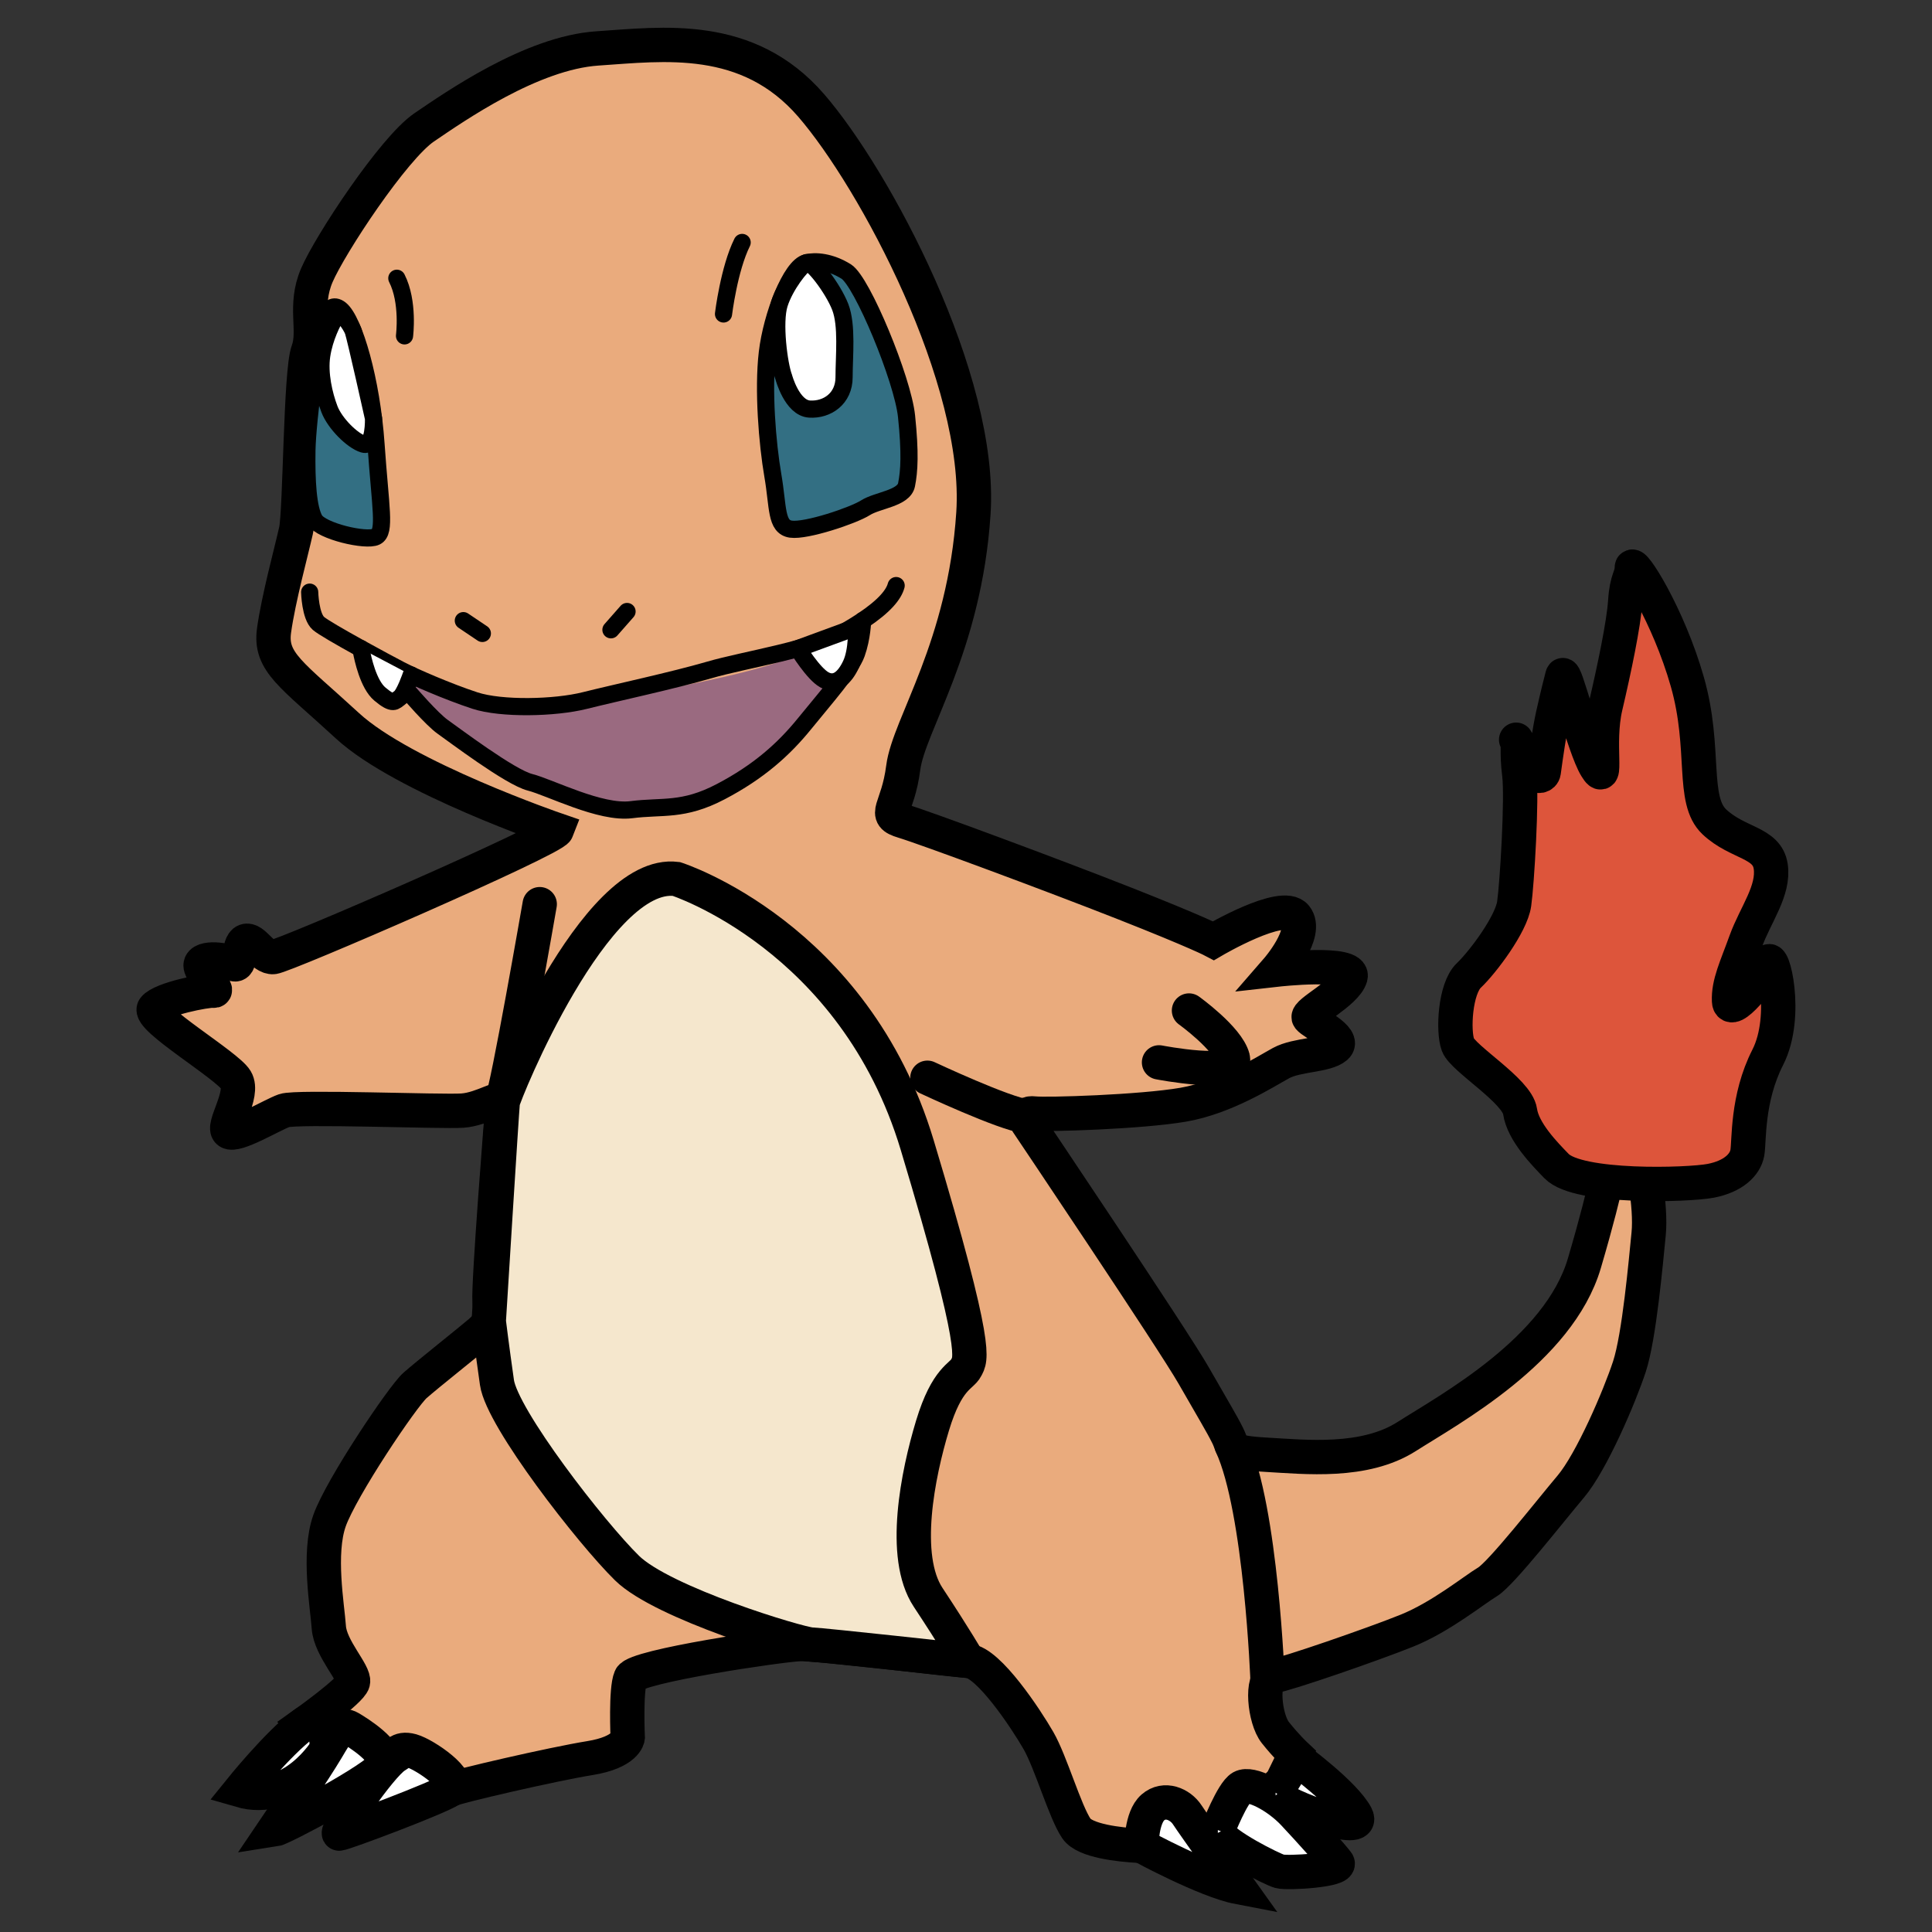 <?xml version="1.0" encoding="utf-8"?>
<!-- Generator: Adobe Illustrator 24.1.2, SVG Export Plug-In . SVG Version: 6.00 Build 0)  -->
<svg version="1.1" id="Слой_1" xmlns="http://www.w3.org/2000/svg" xmlns:xlink="http://www.w3.org/1999/xlink" x="0px" y="0px"
	 viewBox="0 0 450 450" style="enable-background:new 0 0 450 450;" xml:space="preserve">
<rect x="0" y="0" width="450" height="450" fill="#333333" stroke="none"/>
<style type="text/css">
	.st0{fill:#EAAB7D;stroke:#000000;stroke-width:8;}
	.st1{fill:#FFFFFF;stroke:#000000;stroke-width:8;}
	.st2{fill:#FFFFFF;stroke:#000000;stroke-width:8;stroke-linecap:round;}
	.st3{fill:#F5E7CD;stroke:#000000;stroke-width:8;}
	.st4{fill:#F5E7CD;stroke:#000000;stroke-width:8;stroke-linecap:round;}
	.st5{fill:none;stroke:#000000;stroke-width:8;stroke-linecap:round;}
	.st6{fill:#F5E7CD;stroke:#000000;stroke-width:4;stroke-linecap:round;}
	.st7{fill:#9A6A80;}
	.st8{fill:none;stroke:#000000;stroke-width:4;stroke-linecap:round;}
	.st9{fill:#FFFFFF;stroke:#000000;stroke-width:4;stroke-linecap:round;}
	.st10{fill:#FFFFFF;stroke:#000000;stroke-width:4;}
	.st11{fill:#336F83;stroke:#000000;stroke-width:4;}
	.st12{fill:#DD553B;stroke:#000000;stroke-width:8;}
	.st13{fill:#EAAB7D;stroke:#000000;stroke-width:4;stroke-linecap:round;}
</style>
<g>
	<path class="st0" d="M129.71,193.32c0,0-35.74-12.26-48.77-24.26s-18.13-14.81-17.11-22.21c1.02-7.4,4.09-18.64,5.11-23.23
		s1.02-37.02,2.81-41.87c1.79-4.85-1.02-10.47,2.04-17.62c3.06-7.15,17.87-29.62,25.02-34.47c7.15-4.85,25.02-17.36,40.34-18.38
		s34.98-3.83,49.79,13.28c14.81,17.11,39.83,63.83,37.79,94.98c-2.04,31.15-15.06,49.28-16.34,59.23s-5.11,10.98,0,12.51
		c5.11,1.53,34.72,12.51,51.57,19.15c16.85,6.64,20.68,8.68,20.68,8.68s16.09-9.45,19.15-5.62c3.06,3.83-4.34,12.34-4.34,12.34
		s18.13-2.04,17.11,1.7s-10.55,8.34-9.7,9.53c0.85,1.19,8.68,4.77,6.3,6.81c-2.38,2.04-9.02,1.7-12.77,3.74
		c-3.74,2.04-12.94,8-22.81,9.7c-9.87,1.7-31.83,2.38-34.72,2.04s-1.53,2.21-1.53,2.21s33.87,50.38,38.64,58.72
		c4.77,8.34,6.47,11.06,8,14.13c1.53,3.06,0,3.91,9.02,4.43c9.02,0.51,22.81,2.04,32.68-4.26s35.4-20.09,41.36-40.34
		s5.91-24.6,7.06-26.51c1.15-1.91,3.19-3.45,4.85-0.77c1.66,2.68,3.7,14.04,3.06,20.43c-0.64,6.38-2.17,23.87-4.47,30.89
		c-2.3,7.02-8.81,22.21-13.66,27.96c-4.85,5.74-16.21,20.3-19.4,22.21s-10.85,8.17-18.77,11.36s-28.21,10.21-31.15,10.6
		c-2.94,0.38-2.04,9.96,0.51,13.15s4.6,5.11,4.6,5.11l-3.06,6.26l-4.98,5.11l-9.32,6.51l-7.02,3.96c0,0-9.06-0.51-9.45-0.51
		c-0.1,0-1.16-0.01-2.72-0.1c-4.31-0.24-12.42-1.08-14.39-3.99c-2.68-3.96-5.96-15.49-8.85-20.51c-2.89-5.02-11.6-18.21-16.35-18.55
		s-34.88-4.09-39.31-3.91c-4.43,0.17-38.13,5.11-39.32,7.83c-1.19,2.72-0.68,13.96-0.68,13.96s-0.34,3.4-8.85,4.77
		s-31.32,6.64-32.34,7.32s-3.4-0.51-3.4-0.51l-14.98-5.28l-10.55-3.57l-5.45-5.79c0,0,11.06-7.83,11.57-9.87
		c0.51-2.04-5.28-7.83-5.62-12.77c-0.34-4.94-2.55-17.19,0.17-24.85s17.02-28.94,19.91-31.49s12.77-10.38,15.15-12.43
		s2.55-3.23,2.21-7.15c-0.34-3.91,2.89-44.6,3.06-46.47c0.17-1.87-4.6,1.7-9.36,2.04c-4.77,0.34-38.64-1.02-41.53,0
		s-11.23,6.13-12.94,4.94c-1.7-1.19,3.74-8.68,1.7-12.09s-20.77-14.47-19.06-16.68c1.7-2.21,12.26-4.26,13.79-4.09
		s-2.04-2.87-2.89-5.44c-0.85-2.56,5.45-2.05,7.49-0.86c2.04,1.19,1.02-4.6,2.89-5.28c1.87-0.68,3.91,3.91,6.47,3.74
		S128.86,195.54,129.71,193.32z"/>
	<path class="st1" d="M55.92,416.98c0,0,8.73-10.83,14.72-15.32c6-4.49,5.45,5.79,5.45,5.79S68.18,420.56,55.92,416.98z"/>
	<path class="st1" d="M63.84,426.18c0,0,9.45-13.96,12.26-18.72s3.57-6.04,5.36-5.02c1.79,1.02,9.32,5.74,7.91,8.68
		C87.96,414.05,65.62,425.92,63.84,426.18z"/>
	<path class="st1" d="M92.05,409.07c0,0,0.64-2.17,3.83-1.27s12.04,7.06,9.15,9.02s-24.72,10.13-26,10.26S88.35,411.49,92.05,409.07
		z"/>
	<path class="st1" d="M288.43,439.54c-7.57-1.45-22.55-9.59-22.55-9.59s-0.09-6.58,2.64-8.96c2.72-2.38,6.38-0.77,8,1.7
		C278.13,425.15,288.43,439.54,288.43,439.54z"/>
	<path class="st1" d="M283.66,426.26c0,0,3.4-8.77,5.53-9.96c2.13-1.19,8.26,1.96,12.17,6.13c3.91,4.17,8.77,9.62,10.13,11.4
		s-11.66,2.55-13.45,2.04c-1.79-0.51-12.94-6.09-14.38-8.96"/>
	<path class="st1" d="M297.11,417.58l4.94-7.91c0,0,11.06,8.09,13.79,13.19c2.72,5.11-16.6-2.21-18.72-4.68"/>
	<path class="st2" d="M125.71,210.6c0,0-7.61,43.81-8.78,45.57"/>
	<path class="st3" d="M157.54,204.73c0,0,41.45,13.28,56.09,61.96s12.43,49.87,11.4,51.91s-4.43,2.21-7.83,13.45
		c-3.4,11.23-7.32,30.47-1.02,40c6.3,9.53,9.35,14.81,9.35,14.81s-33.85-3.71-36.58-3.81c-2.73-0.1-34.56-9.63-42.9-17.81
		c-8.34-8.17-29.11-34.89-30.3-43.23c-1.19-8.34-1.91-14.25-1.91-14.25s3.06-49.45,3.27-51.11
		C117.32,254.99,138.56,202.35,157.54,204.73z"/>
	<path class="st2" d="M193.88,243.03"/>
	<path class="st4" d="M216.01,251.03c0,0,18.04,8.46,23.06,8.99"/>
	<path class="st5" d="M276.94,235.37c0,0,9.02,6.47,10.21,11.06s-17.19,1.02-17.19,1.02"/>
	<path class="st5" d="M295.25,391.62c0,0-1.47-40.02-8.38-55.01"/>
	<line class="st6" x1="142.3" y1="146.69" x2="146.05" y2="142.43"/>
	<line class="st6" x1="107.92" y1="144.56" x2="112.35" y2="147.54"/>
	<path class="st7" d="M92.43,155.37c0,0,5.11,7.49,6.81,9.02c1.7,1.53,16.51,13.96,26.47,18.04c9.96,4.09,15.57,5.96,24.26,5.62
		s19.74-3.57,23.32-6.3c3.57-2.72,23.49-25.53,24.51-29.62c1.02-4.09,1.7-6.09,1.7-6.09s-7.83,4.55-17.53,7.96
		c-9.7,3.4-27.91,6.81-36,8c-8.09,1.19-25.11,4.94-31.06,2.72C108.94,162.52,94.47,157.58,92.43,155.37z"/>
	<path class="st8" d="M72.13,137.92c0,0,0.13,5.62,2.04,7.28c1.91,1.66,16.07,9.26,19.11,10.84c3.04,1.58,11.16,5.11,17.33,7.13
		c6.16,2.02,18.58,1.76,25.6,0c7.02-1.76,20.68-4.7,28.98-7.12c8.3-2.43,24.51-4.81,32.3-9.36c1.27-0.74,2.4-1.45,3.42-2.13
		c5.23-3.48,7.28-6.14,7.82-8.17"/>
	<path class="st8" d="M95.24,161.28c0,0,5.36,6.26,7.91,8.04s15.64,11.71,20.3,12.89c4.66,1.19,16.39,7.31,23.62,6.38
		s12.01,0.42,20.81-4.2c8.8-4.61,14.67-9.85,19.53-15.85s10.77-12.64,12.09-16.34c1.32-3.7,1.42-7.66,1.42-7.66"/>
	<path class="st9" d="M84.07,151.06c0,0,0.03,0.2,0.09,0.53c0.34,1.82,1.62,7.81,4.32,10.07c3.19,2.68,3.45,1.66,4.6,0.89
		c1.15-0.77,2.69-5.32,2.69-5.32"/>
	<path class="st10" d="M185.84,151.06c0,0,3.59,5.86,6.17,7.28c2.58,1.42,4.71-0.36,6.23-3.64c1.52-3.28,1.26-8.66,1.26-8.66
		L185.84,151.06z"/>
	<path class="st11" d="M74.81,76.64c0,0,1.28-7.15,4.47-4.6s7.28,16.6,8.3,31.4s2.3,20.43,0,21.57c-2.3,1.15-12.77-1.28-14.3-3.96
		c-1.53-2.68-1.91-8.94-1.79-16.21C71.62,97.58,74.32,78.52,74.81,76.64z"/>
	<path class="st11" d="M187.79,61.2c-3.55,0.84-8.04,12.26-9.06,20.94c-1.02,8.68,0,21.19,1.28,28.6c1.28,7.4,0.64,12,4.21,12.51
		c3.57,0.51,14.55-3.19,17.36-4.98s8.94-2.17,9.57-5.36c0.64-3.19,0.89-7.4,0-15.96s-10.34-31.4-14.04-33.7
		C193.41,60.94,189.96,60.69,187.79,61.2z"/>
	<path class="st10" d="M182.56,87.88c0,0,1.91,7.15,6,7.4c4.09,0.26,8.04-2.43,8.04-7.4s0.77-12.08-0.89-16.38
		c-1.66-4.3-6.72-10.94-7.91-10.3c-1.2,0.64-4.9,5.23-6.28,9.57C180.14,75.1,181.46,84.99,182.56,87.88z"/>
	<path class="st10" d="M87,97.46c0,0,0.2,6.76-2.36,5.99s-6.64-4.82-7.91-8.15s-2.43-8.31-1.79-12.53c0.64-4.21,2.55-7.91,3.45-9.32
		c0.89-1.4,3.33,2.22,3.86,3.61C82.78,78.46,87,97.46,87,97.46z"/>
	<path class="st12" d="M362.56,271.62c-2.73-2.81-7.83-8-8.51-12.77c-0.68-4.77-13.28-12.26-14.47-15.49s-0.68-13.11,2.55-16.17
		s9.87-11.91,10.55-16.68c0.68-4.77,1.87-24.68,1.19-30.13s0-6.81-0.68-8c-0.46-0.81,2.48,4.41,4.4,7.8
		c0.5,0.88,1.83,0.62,1.97-0.38c0.49-3.66,1.36-9.67,2.14-13.18c1.19-5.3,1.7-7.18,2.21-9.22c0.51-2.04,4.94,16.51,7.83,21.28
		c2.89,4.77,0.17-5.39,2.21-14.1c2.04-8.71,4.26-19.26,4.6-24.54s1.53-5.62,1.53-7.83s8.51,11.03,12.94,26.62s0.85,27.51,6.3,32.61
		c5.45,5.11,12.26,4.69,13.11,10.35c0.85,5.65-3.57,11.27-5.79,17.4c-2.21,6.13-4.09,9.87-3.91,13.96c0.17,4.09,8-5.62,9.02-8.85
		c1.02-3.23,4.94,12.26,0,21.96c-4.94,9.7-4.26,19.57-4.77,22.3c-0.51,2.72-3.23,5.45-8.51,6.47
		C393.2,276.05,367.6,276.82,362.56,271.62z"/>
	<path class="st13" d="M168.52,73.13c0,0,1.28-10.53,4.34-16.66"/>
	<path class="st13" d="M94.22,78.23c0,0,1.02-7.9-1.79-13.42"/>
</g>
</svg>
